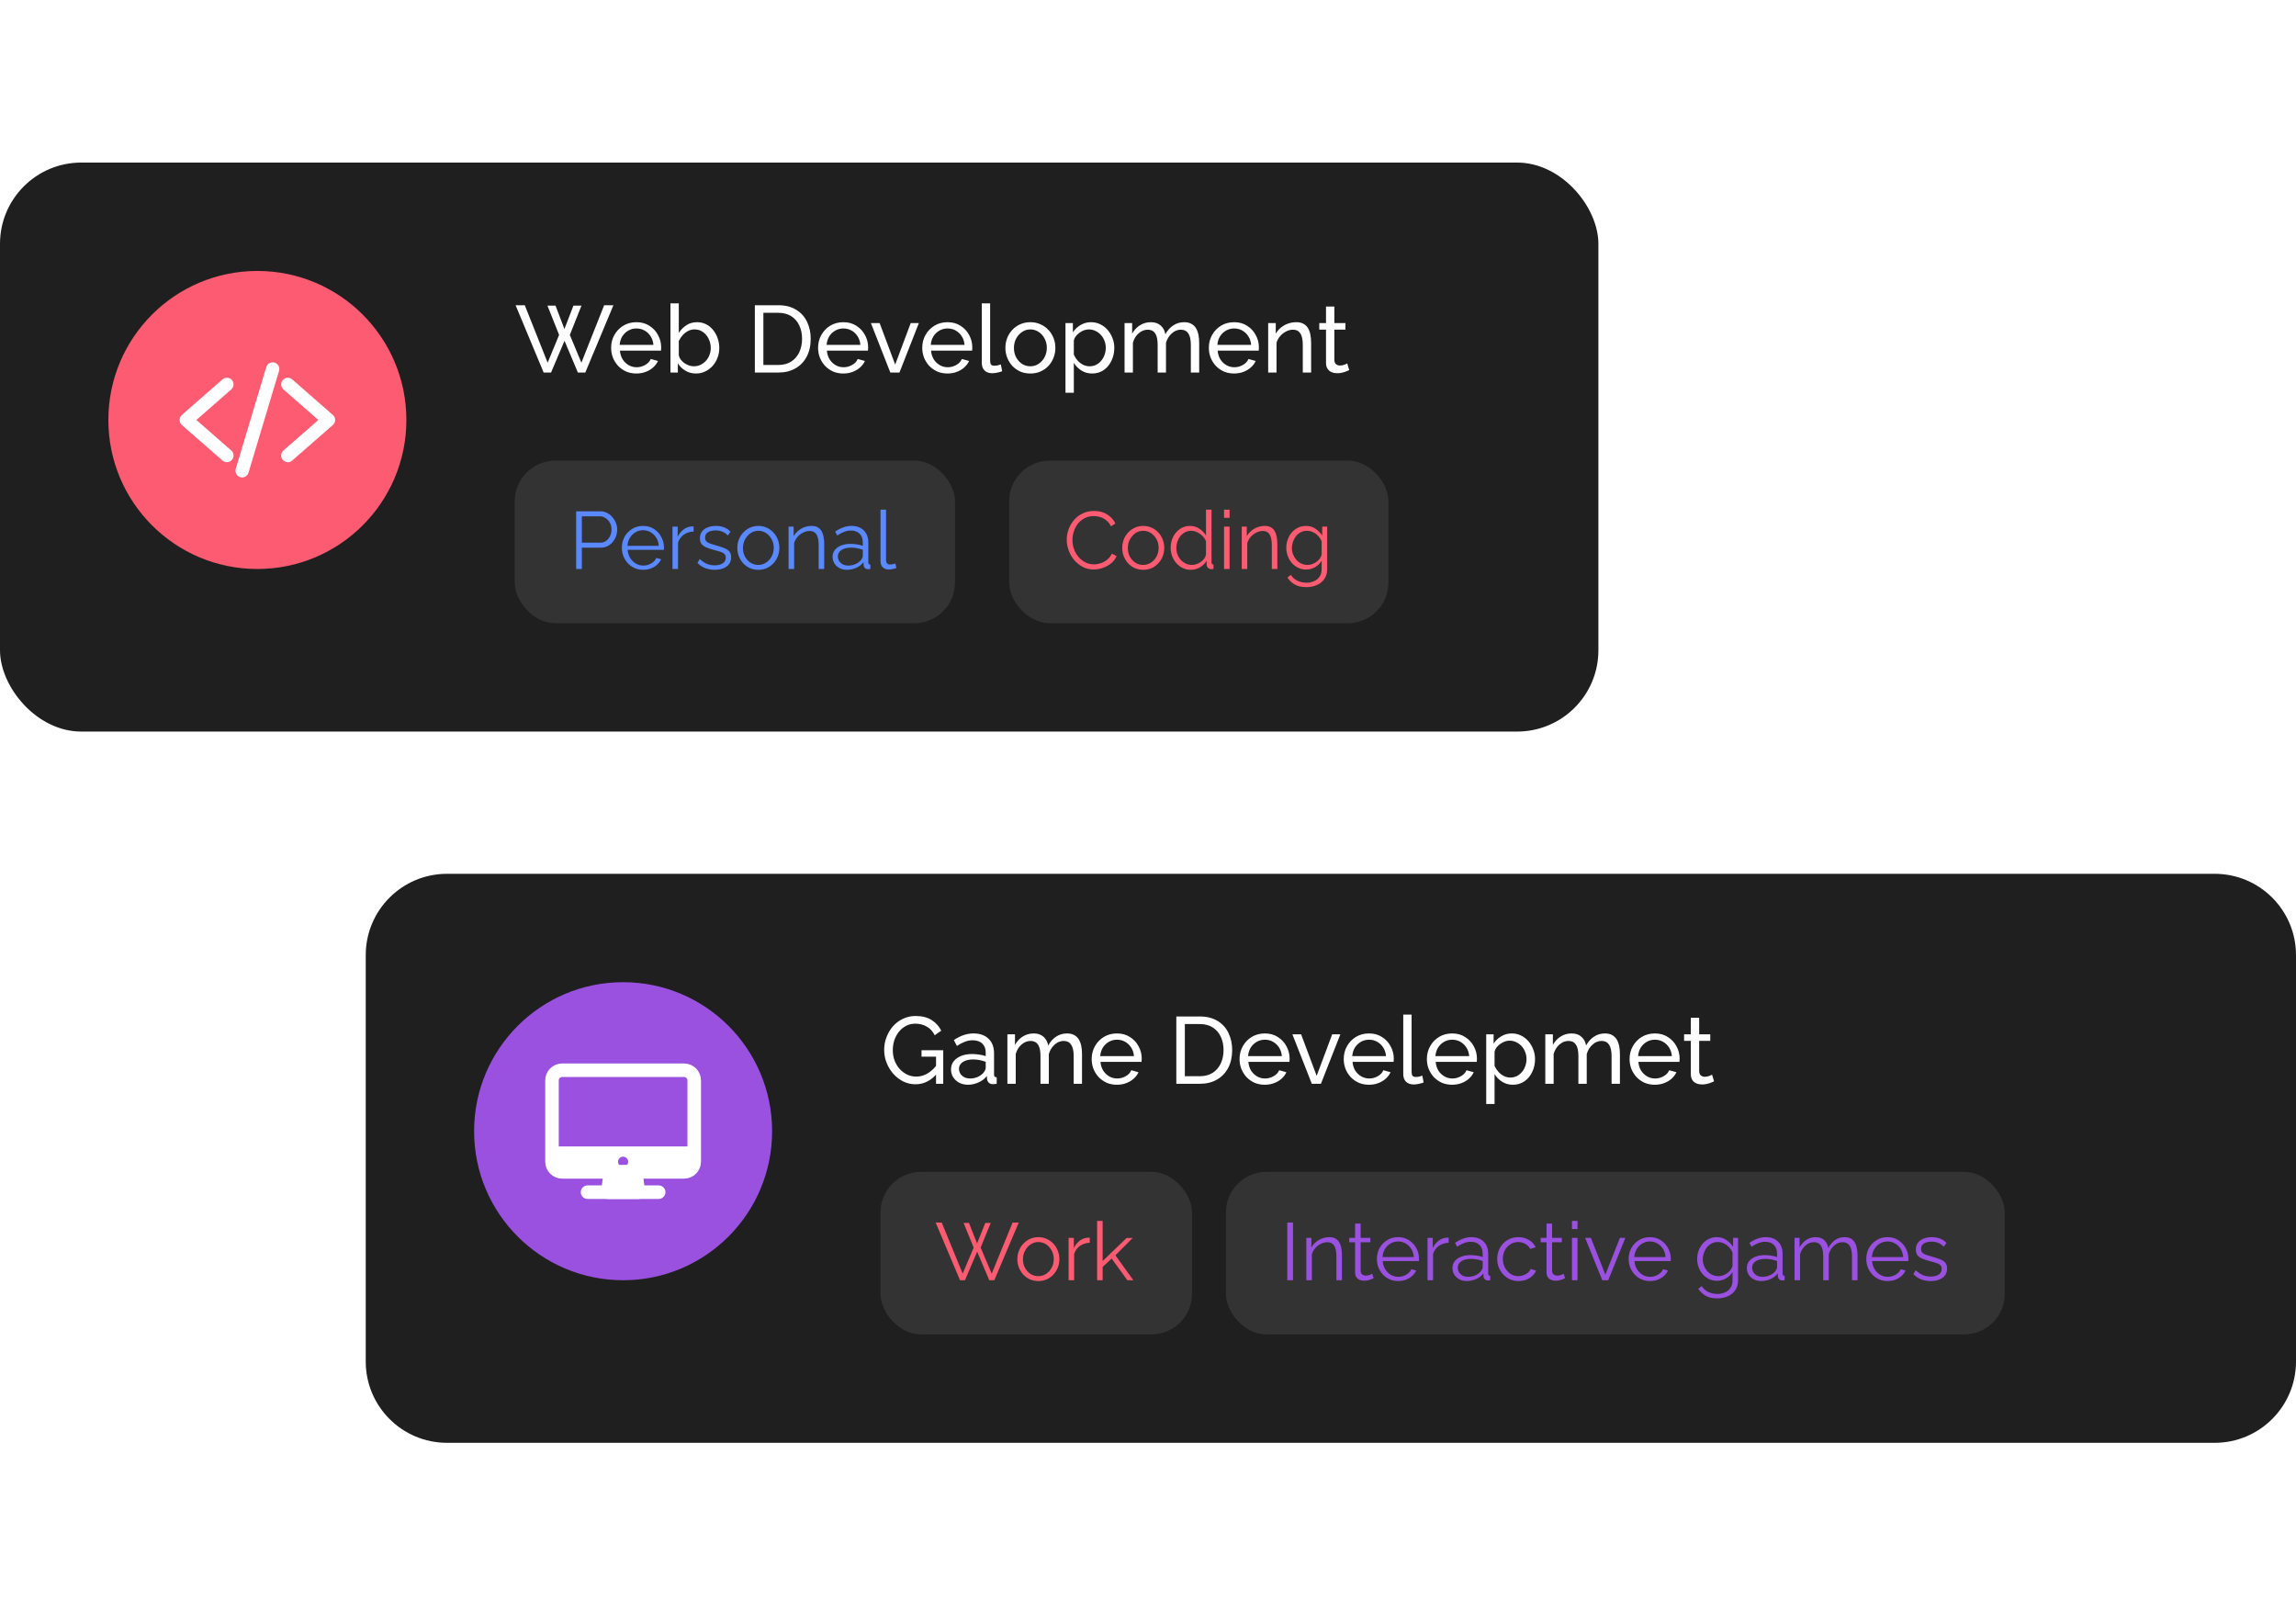 <svg width="339" height="238" viewBox="0 0 339 238" fill="none" xmlns="http://www.w3.org/2000/svg">
<g filter="url(#filter0_b_16_1152)">
<rect x="73" width="231" height="238" rx="22" fill="white" fill-opacity="0.15"/>
</g>
<path d="M54 141C54 134.373 59.373 129 66 129H327C333.627 129 339 134.373 339 141V201C339 207.627 333.627 213 327 213H66C59.373 213 54 207.627 54 201V141Z" fill="#1F1F1F"/>
<rect x="181" y="173" width="115" height="24" rx="6" fill="#333333"/>
<path d="M190.068 189V180.48H190.908V189H190.068ZM198.133 189H197.317V185.508C197.317 184.772 197.209 184.236 196.993 183.9C196.777 183.556 196.437 183.384 195.973 183.384C195.653 183.384 195.337 183.464 195.025 183.624C194.713 183.776 194.437 183.988 194.197 184.26C193.965 184.524 193.797 184.828 193.693 185.172V189H192.877V182.748H193.621V184.164C193.789 183.86 194.009 183.596 194.281 183.372C194.553 183.14 194.861 182.96 195.205 182.832C195.549 182.704 195.905 182.64 196.273 182.64C196.617 182.64 196.909 182.704 197.149 182.832C197.389 182.96 197.581 183.144 197.725 183.384C197.869 183.616 197.973 183.9 198.037 184.236C198.101 184.564 198.133 184.932 198.133 185.34V189ZM202.814 188.7C202.75 188.724 202.65 188.768 202.514 188.832C202.378 188.896 202.214 188.952 202.022 189C201.83 189.048 201.622 189.072 201.398 189.072C201.166 189.072 200.946 189.028 200.738 188.94C200.538 188.852 200.378 188.72 200.258 188.544C200.138 188.36 200.078 188.136 200.078 187.872V183.396H199.214V182.748H200.078V180.636H200.894V182.748H202.334V183.396H200.894V187.644C200.91 187.868 200.99 188.036 201.134 188.148C201.286 188.26 201.458 188.316 201.65 188.316C201.874 188.316 202.078 188.28 202.262 188.208C202.446 188.128 202.558 188.072 202.598 188.04L202.814 188.7ZM206.428 189.12C205.98 189.12 205.564 189.036 205.18 188.868C204.796 188.692 204.464 188.456 204.184 188.16C203.904 187.856 203.684 187.508 203.524 187.116C203.372 186.724 203.296 186.304 203.296 185.856C203.296 185.272 203.428 184.736 203.692 184.248C203.964 183.76 204.336 183.372 204.808 183.084C205.28 182.788 205.816 182.64 206.416 182.64C207.032 182.64 207.568 182.788 208.024 183.084C208.488 183.38 208.852 183.772 209.116 184.26C209.38 184.74 209.512 185.268 209.512 185.844C209.512 185.908 209.512 185.972 209.512 186.036C209.512 186.092 209.508 186.136 209.5 186.168H204.148C204.188 186.616 204.312 187.016 204.52 187.368C204.736 187.712 205.012 187.988 205.348 188.196C205.692 188.396 206.064 188.496 206.464 188.496C206.872 188.496 207.256 188.392 207.616 188.184C207.984 187.976 208.24 187.704 208.384 187.368L209.092 187.56C208.964 187.856 208.768 188.124 208.504 188.364C208.24 188.604 207.928 188.792 207.568 188.928C207.216 189.056 206.836 189.12 206.428 189.12ZM204.124 185.58H208.744C208.712 185.124 208.588 184.724 208.372 184.38C208.164 184.036 207.888 183.768 207.544 183.576C207.208 183.376 206.836 183.276 206.428 183.276C206.02 183.276 205.648 183.376 205.312 183.576C204.976 183.768 204.7 184.04 204.484 184.392C204.276 184.736 204.156 185.132 204.124 185.58ZM213.891 183.468C213.347 183.484 212.867 183.636 212.451 183.924C212.043 184.212 211.755 184.608 211.587 185.112V189H210.771V182.748H211.539V184.248C211.755 183.808 212.039 183.452 212.391 183.18C212.751 182.908 213.131 182.756 213.531 182.724C213.611 182.716 213.679 182.712 213.735 182.712C213.799 182.712 213.851 182.716 213.891 182.724V183.468ZM214.451 187.2C214.451 186.808 214.563 186.472 214.787 186.192C215.011 185.904 215.319 185.684 215.711 185.532C216.111 185.372 216.571 185.292 217.091 185.292C217.395 185.292 217.711 185.316 218.039 185.364C218.367 185.412 218.659 185.484 218.915 185.58V185.052C218.915 184.524 218.759 184.104 218.447 183.792C218.135 183.48 217.703 183.324 217.151 183.324C216.815 183.324 216.483 183.388 216.155 183.516C215.835 183.636 215.499 183.816 215.147 184.056L214.835 183.48C215.243 183.2 215.643 182.992 216.035 182.856C216.427 182.712 216.827 182.64 217.235 182.64C218.003 182.64 218.611 182.86 219.059 183.3C219.507 183.74 219.731 184.348 219.731 185.124V188.016C219.731 188.128 219.755 188.212 219.803 188.268C219.851 188.316 219.927 188.344 220.031 188.352V189C219.943 189.008 219.867 189.016 219.803 189.024C219.739 189.032 219.691 189.032 219.659 189.024C219.459 189.016 219.307 188.952 219.203 188.832C219.099 188.712 219.043 188.584 219.035 188.448L219.023 187.992C218.743 188.352 218.379 188.632 217.931 188.832C217.483 189.024 217.027 189.12 216.563 189.12C216.163 189.12 215.799 189.036 215.471 188.868C215.151 188.692 214.899 188.46 214.715 188.172C214.539 187.876 214.451 187.552 214.451 187.2ZM218.639 187.68C218.727 187.568 218.795 187.46 218.843 187.356C218.891 187.252 218.915 187.16 218.915 187.08V186.168C218.643 186.064 218.359 185.984 218.063 185.928C217.775 185.872 217.483 185.844 217.187 185.844C216.603 185.844 216.131 185.96 215.771 186.192C215.411 186.424 215.231 186.74 215.231 187.14C215.231 187.372 215.291 187.592 215.411 187.8C215.531 188 215.707 188.168 215.939 188.304C216.171 188.432 216.443 188.496 216.755 188.496C217.147 188.496 217.511 188.42 217.847 188.268C218.191 188.116 218.455 187.92 218.639 187.68ZM224.206 189.12C223.75 189.12 223.33 189.036 222.946 188.868C222.57 188.692 222.238 188.452 221.95 188.148C221.67 187.844 221.45 187.496 221.29 187.104C221.138 186.712 221.062 186.296 221.062 185.856C221.062 185.264 221.194 184.724 221.458 184.236C221.722 183.748 222.09 183.36 222.562 183.072C223.034 182.784 223.578 182.64 224.194 182.64C224.778 182.64 225.294 182.776 225.742 183.048C226.19 183.312 226.522 183.672 226.738 184.128L225.946 184.38C225.77 184.06 225.522 183.812 225.202 183.636C224.89 183.452 224.542 183.36 224.158 183.36C223.742 183.36 223.362 183.468 223.018 183.684C222.674 183.9 222.398 184.196 222.19 184.572C221.99 184.948 221.89 185.376 221.89 185.856C221.89 186.328 221.994 186.756 222.202 187.14C222.41 187.524 222.686 187.832 223.03 188.064C223.374 188.288 223.754 188.4 224.17 188.4C224.442 188.4 224.702 188.352 224.95 188.256C225.206 188.16 225.426 188.032 225.61 187.872C225.802 187.704 225.93 187.524 225.994 187.332L226.798 187.572C226.686 187.868 226.498 188.136 226.234 188.376C225.978 188.608 225.674 188.792 225.322 188.928C224.978 189.056 224.606 189.12 224.206 189.12ZM231.08 188.7C231.016 188.724 230.916 188.768 230.78 188.832C230.644 188.896 230.48 188.952 230.288 189C230.096 189.048 229.888 189.072 229.664 189.072C229.432 189.072 229.212 189.028 229.004 188.94C228.804 188.852 228.644 188.72 228.524 188.544C228.404 188.36 228.344 188.136 228.344 187.872V183.396H227.48V182.748H228.344V180.636H229.16V182.748H230.6V183.396H229.16V187.644C229.176 187.868 229.256 188.036 229.4 188.148C229.552 188.26 229.724 188.316 229.916 188.316C230.14 188.316 230.344 188.28 230.528 188.208C230.712 188.128 230.824 188.072 230.864 188.04L231.08 188.7ZM232.099 189V182.748H232.915V189H232.099ZM232.099 181.44V180.24H232.915V181.44H232.099ZM236.573 189L234.041 182.748H234.893L237.029 188.184L239.177 182.748H239.98L237.449 189H236.573ZM243.6 189.12C243.152 189.12 242.736 189.036 242.352 188.868C241.968 188.692 241.636 188.456 241.356 188.16C241.076 187.856 240.856 187.508 240.696 187.116C240.544 186.724 240.468 186.304 240.468 185.856C240.468 185.272 240.6 184.736 240.864 184.248C241.136 183.76 241.508 183.372 241.98 183.084C242.452 182.788 242.988 182.64 243.588 182.64C244.204 182.64 244.74 182.788 245.196 183.084C245.66 183.38 246.024 183.772 246.288 184.26C246.552 184.74 246.684 185.268 246.684 185.844C246.684 185.908 246.684 185.972 246.684 186.036C246.684 186.092 246.68 186.136 246.672 186.168H241.32C241.36 186.616 241.484 187.016 241.692 187.368C241.908 187.712 242.184 187.988 242.52 188.196C242.864 188.396 243.236 188.496 243.636 188.496C244.044 188.496 244.428 188.392 244.788 188.184C245.156 187.976 245.412 187.704 245.556 187.368L246.264 187.56C246.136 187.856 245.94 188.124 245.676 188.364C245.412 188.604 245.1 188.792 244.74 188.928C244.388 189.056 244.008 189.12 243.6 189.12ZM241.296 185.58H245.916C245.884 185.124 245.76 184.724 245.544 184.38C245.336 184.036 245.06 183.768 244.716 183.576C244.38 183.376 244.008 183.276 243.6 183.276C243.192 183.276 242.82 183.376 242.484 183.576C242.148 183.768 241.872 184.04 241.656 184.392C241.448 184.736 241.328 185.132 241.296 185.58ZM253.51 189.084C253.086 189.084 252.694 188.996 252.334 188.82C251.974 188.644 251.662 188.408 251.398 188.112C251.142 187.808 250.942 187.464 250.798 187.08C250.654 186.696 250.582 186.3 250.582 185.892C250.582 185.452 250.65 185.04 250.786 184.656C250.93 184.264 251.13 183.916 251.386 183.612C251.65 183.308 251.958 183.072 252.31 182.904C252.662 182.728 253.054 182.64 253.486 182.64C254.022 182.64 254.486 182.776 254.878 183.048C255.278 183.32 255.614 183.656 255.886 184.056V182.748H256.618V189.024C256.618 189.6 256.478 190.084 256.198 190.476C255.926 190.876 255.554 191.176 255.082 191.376C254.618 191.576 254.11 191.676 253.558 191.676C252.846 191.676 252.27 191.548 251.83 191.292C251.39 191.036 251.03 190.692 250.75 190.26L251.254 189.864C251.502 190.256 251.83 190.548 252.238 190.74C252.654 190.932 253.094 191.028 253.558 191.028C253.966 191.028 254.338 190.952 254.674 190.8C255.018 190.656 255.29 190.436 255.49 190.14C255.698 189.844 255.802 189.472 255.802 189.024V187.788C255.562 188.18 255.234 188.496 254.818 188.736C254.402 188.968 253.966 189.084 253.51 189.084ZM253.738 188.4C253.986 188.4 254.222 188.356 254.446 188.268C254.678 188.18 254.89 188.064 255.082 187.92C255.274 187.768 255.434 187.6 255.562 187.416C255.69 187.232 255.77 187.044 255.802 186.852V184.92C255.682 184.616 255.51 184.348 255.286 184.116C255.062 183.876 254.806 183.692 254.518 183.564C254.238 183.428 253.946 183.36 253.642 183.36C253.29 183.36 252.974 183.436 252.694 183.588C252.422 183.732 252.19 183.928 251.998 184.176C251.814 184.416 251.67 184.688 251.566 184.992C251.462 185.296 251.41 185.6 251.41 185.904C251.41 186.24 251.47 186.56 251.59 186.864C251.71 187.16 251.874 187.428 252.082 187.668C252.298 187.9 252.546 188.08 252.826 188.208C253.114 188.336 253.418 188.4 253.738 188.4ZM257.916 187.2C257.916 186.808 258.028 186.472 258.252 186.192C258.476 185.904 258.784 185.684 259.176 185.532C259.576 185.372 260.036 185.292 260.556 185.292C260.86 185.292 261.176 185.316 261.504 185.364C261.832 185.412 262.124 185.484 262.38 185.58V185.052C262.38 184.524 262.224 184.104 261.912 183.792C261.6 183.48 261.168 183.324 260.616 183.324C260.28 183.324 259.948 183.388 259.62 183.516C259.3 183.636 258.964 183.816 258.612 184.056L258.3 183.48C258.708 183.2 259.108 182.992 259.5 182.856C259.892 182.712 260.292 182.64 260.7 182.64C261.468 182.64 262.076 182.86 262.524 183.3C262.972 183.74 263.196 184.348 263.196 185.124V188.016C263.196 188.128 263.22 188.212 263.268 188.268C263.316 188.316 263.392 188.344 263.496 188.352V189C263.408 189.008 263.332 189.016 263.268 189.024C263.204 189.032 263.156 189.032 263.124 189.024C262.924 189.016 262.772 188.952 262.668 188.832C262.564 188.712 262.508 188.584 262.5 188.448L262.488 187.992C262.208 188.352 261.844 188.632 261.396 188.832C260.948 189.024 260.492 189.12 260.028 189.12C259.628 189.12 259.264 189.036 258.936 188.868C258.616 188.692 258.364 188.46 258.18 188.172C258.004 187.876 257.916 187.552 257.916 187.2ZM262.104 187.68C262.192 187.568 262.26 187.46 262.308 187.356C262.356 187.252 262.38 187.16 262.38 187.08V186.168C262.108 186.064 261.824 185.984 261.528 185.928C261.24 185.872 260.948 185.844 260.652 185.844C260.068 185.844 259.596 185.96 259.236 186.192C258.876 186.424 258.696 186.74 258.696 187.14C258.696 187.372 258.756 187.592 258.876 187.8C258.996 188 259.172 188.168 259.404 188.304C259.636 188.432 259.908 188.496 260.22 188.496C260.612 188.496 260.976 188.42 261.312 188.268C261.656 188.116 261.92 187.92 262.104 187.68ZM274.259 189H273.443V185.508C273.443 184.78 273.327 184.244 273.095 183.9C272.863 183.556 272.519 183.384 272.063 183.384C271.591 183.384 271.167 183.552 270.791 183.888C270.423 184.224 270.163 184.656 270.011 185.184V189H269.195V185.508C269.195 184.772 269.083 184.236 268.859 183.9C268.635 183.556 268.291 183.384 267.827 183.384C267.363 183.384 266.943 183.548 266.567 183.876C266.191 184.204 265.927 184.636 265.775 185.172V189H264.959V182.748H265.703V184.164C265.967 183.676 266.303 183.3 266.711 183.036C267.127 182.772 267.587 182.64 268.091 182.64C268.611 182.64 269.031 182.788 269.351 183.084C269.671 183.38 269.867 183.768 269.939 184.248C270.227 183.72 270.571 183.32 270.971 183.048C271.379 182.776 271.839 182.64 272.351 182.64C272.703 182.64 272.999 182.704 273.239 182.832C273.487 182.96 273.683 183.144 273.827 183.384C273.979 183.616 274.087 183.9 274.151 184.236C274.223 184.564 274.259 184.932 274.259 185.34V189ZM278.686 189.12C278.238 189.12 277.822 189.036 277.438 188.868C277.054 188.692 276.722 188.456 276.442 188.16C276.162 187.856 275.942 187.508 275.782 187.116C275.63 186.724 275.554 186.304 275.554 185.856C275.554 185.272 275.686 184.736 275.95 184.248C276.222 183.76 276.594 183.372 277.066 183.084C277.538 182.788 278.074 182.64 278.674 182.64C279.29 182.64 279.826 182.788 280.282 183.084C280.746 183.38 281.11 183.772 281.374 184.26C281.638 184.74 281.77 185.268 281.77 185.844C281.77 185.908 281.77 185.972 281.77 186.036C281.77 186.092 281.766 186.136 281.758 186.168H276.406C276.446 186.616 276.57 187.016 276.778 187.368C276.994 187.712 277.27 187.988 277.606 188.196C277.95 188.396 278.322 188.496 278.722 188.496C279.13 188.496 279.514 188.392 279.874 188.184C280.242 187.976 280.498 187.704 280.642 187.368L281.35 187.56C281.222 187.856 281.026 188.124 280.762 188.364C280.498 188.604 280.186 188.792 279.826 188.928C279.474 189.056 279.094 189.12 278.686 189.12ZM276.382 185.58H281.002C280.97 185.124 280.846 184.724 280.63 184.38C280.422 184.036 280.146 183.768 279.802 183.576C279.466 183.376 279.094 183.276 278.686 183.276C278.278 183.276 277.906 183.376 277.57 183.576C277.234 183.768 276.958 184.04 276.742 184.392C276.534 184.736 276.414 185.132 276.382 185.58ZM285.081 189.12C284.569 189.12 284.093 189.036 283.653 188.868C283.213 188.7 282.833 188.444 282.513 188.1L282.849 187.524C283.201 187.852 283.553 188.092 283.905 188.244C284.265 188.388 284.645 188.46 285.045 188.46C285.533 188.46 285.929 188.364 286.233 188.172C286.537 187.972 286.689 187.688 286.689 187.32C286.689 187.072 286.613 186.884 286.461 186.756C286.317 186.62 286.105 186.512 285.825 186.432C285.553 186.344 285.225 186.252 284.841 186.156C284.409 186.036 284.045 185.912 283.749 185.784C283.461 185.648 283.241 185.48 283.089 185.28C282.945 185.072 282.873 184.804 282.873 184.476C282.873 184.068 282.973 183.732 283.173 183.468C283.381 183.196 283.661 182.992 284.013 182.856C284.373 182.712 284.773 182.64 285.213 182.64C285.693 182.64 286.117 182.716 286.485 182.868C286.853 183.02 287.153 183.232 287.385 183.504L286.989 184.056C286.765 183.8 286.497 183.612 286.185 183.492C285.881 183.364 285.541 183.3 285.165 183.3C284.909 183.3 284.665 183.336 284.433 183.408C284.201 183.472 284.009 183.584 283.857 183.744C283.713 183.896 283.641 184.108 283.641 184.38C283.641 184.604 283.697 184.78 283.809 184.908C283.921 185.028 284.089 185.132 284.313 185.22C284.537 185.3 284.813 185.388 285.141 185.484C285.613 185.612 286.025 185.744 286.377 185.88C286.729 186.008 287.001 186.176 287.193 186.384C287.385 186.592 287.481 186.884 287.481 187.26C287.481 187.844 287.261 188.3 286.821 188.628C286.381 188.956 285.801 189.12 285.081 189.12Z" fill="#9B51E0"/>
<rect x="130" y="173" width="46" height="24" rx="6" fill="#333333"/>
<path d="M142.272 180.54H143.064L144.264 183.564L145.476 180.54H146.28L144.792 184.176L146.424 188.028L149.508 180.48H150.42L146.808 189H146.064L144.276 184.788L142.476 189H141.744L138.144 180.48H139.044L142.14 188.028L143.76 184.176L142.272 180.54ZM153.306 189.12C152.858 189.12 152.442 189.036 152.058 188.868C151.682 188.692 151.354 188.456 151.074 188.16C150.802 187.856 150.59 187.512 150.438 187.128C150.286 186.736 150.21 186.324 150.21 185.892C150.21 185.444 150.286 185.028 150.438 184.644C150.59 184.252 150.806 183.908 151.086 183.612C151.366 183.308 151.694 183.072 152.07 182.904C152.454 182.728 152.87 182.64 153.318 182.64C153.766 182.64 154.178 182.728 154.554 182.904C154.93 183.072 155.258 183.308 155.538 183.612C155.818 183.908 156.034 184.252 156.186 184.644C156.338 185.028 156.414 185.444 156.414 185.892C156.414 186.324 156.338 186.736 156.186 187.128C156.034 187.512 155.818 187.856 155.538 188.16C155.266 188.456 154.938 188.692 154.554 188.868C154.178 189.036 153.762 189.12 153.306 189.12ZM151.038 185.904C151.038 186.368 151.138 186.792 151.338 187.176C151.546 187.552 151.822 187.852 152.166 188.076C152.51 188.292 152.89 188.4 153.306 188.4C153.722 188.4 154.102 188.288 154.446 188.064C154.79 187.84 155.066 187.536 155.274 187.152C155.482 186.76 155.586 186.336 155.586 185.88C155.586 185.416 155.482 184.992 155.274 184.608C155.066 184.224 154.79 183.92 154.446 183.696C154.102 183.472 153.722 183.36 153.306 183.36C152.89 183.36 152.51 183.476 152.166 183.708C151.83 183.94 151.558 184.248 151.35 184.632C151.142 185.008 151.038 185.432 151.038 185.904ZM160.899 183.468C160.355 183.484 159.875 183.636 159.459 183.924C159.051 184.212 158.763 184.608 158.595 185.112V189H157.779V182.748H158.547V184.248C158.763 183.808 159.047 183.452 159.399 183.18C159.759 182.908 160.139 182.756 160.539 182.724C160.619 182.716 160.687 182.712 160.743 182.712C160.807 182.712 160.859 182.716 160.899 182.724V183.468ZM166.45 189L164.134 185.796L162.802 187.044V189H161.986V180.24H162.802V186.168L166.342 182.76H167.242L164.686 185.316L167.338 189H166.45Z" fill="#FD5B71"/>
<path d="M135.18 160.07C134.527 160.07 133.915 159.93 133.346 159.65C132.786 159.361 132.296 158.978 131.876 158.502C131.456 158.017 131.129 157.475 130.896 156.878C130.663 156.271 130.546 155.646 130.546 155.002C130.546 154.33 130.663 153.695 130.896 153.098C131.129 152.491 131.451 151.955 131.862 151.488C132.282 151.021 132.772 150.657 133.332 150.396C133.901 150.125 134.517 149.99 135.18 149.99C136.141 149.99 136.935 150.191 137.56 150.592C138.185 150.993 138.657 151.516 138.974 152.16L138.008 152.832C137.719 152.253 137.322 151.824 136.818 151.544C136.314 151.264 135.759 151.124 135.152 151.124C134.648 151.124 134.191 151.231 133.78 151.446C133.369 151.661 133.015 151.955 132.716 152.328C132.427 152.692 132.203 153.107 132.044 153.574C131.895 154.041 131.82 154.526 131.82 155.03C131.82 155.562 131.904 156.066 132.072 156.542C132.249 157.009 132.497 157.424 132.814 157.788C133.131 158.143 133.5 158.423 133.92 158.628C134.34 158.833 134.793 158.936 135.278 158.936C135.847 158.936 136.389 158.791 136.902 158.502C137.415 158.213 137.901 157.769 138.358 157.172V158.474C137.462 159.538 136.403 160.07 135.18 160.07ZM138.204 155.996H136.062V155.044H139.268V160H138.204V155.996ZM140.414 157.886C140.414 157.419 140.545 157.018 140.806 156.682C141.077 156.337 141.445 156.071 141.912 155.884C142.379 155.697 142.92 155.604 143.536 155.604C143.863 155.604 144.208 155.632 144.572 155.688C144.936 155.735 145.258 155.809 145.538 155.912V155.38C145.538 154.82 145.37 154.381 145.034 154.064C144.698 153.737 144.222 153.574 143.606 153.574C143.205 153.574 142.817 153.649 142.444 153.798C142.08 153.938 141.693 154.143 141.282 154.414L140.834 153.546C141.31 153.219 141.786 152.977 142.262 152.818C142.738 152.65 143.233 152.566 143.746 152.566C144.679 152.566 145.417 152.827 145.958 153.35C146.499 153.863 146.77 154.582 146.77 155.506V158.6C146.77 158.749 146.798 158.861 146.854 158.936C146.919 159.001 147.022 159.039 147.162 159.048V160C147.041 160.019 146.933 160.033 146.84 160.042C146.756 160.051 146.686 160.056 146.63 160.056C146.341 160.056 146.121 159.977 145.972 159.818C145.832 159.659 145.753 159.491 145.734 159.314L145.706 158.852C145.389 159.263 144.973 159.58 144.46 159.804C143.947 160.028 143.438 160.14 142.934 160.14C142.449 160.14 142.015 160.042 141.632 159.846C141.249 159.641 140.951 159.37 140.736 159.034C140.521 158.689 140.414 158.306 140.414 157.886ZM145.174 158.404C145.286 158.273 145.375 158.143 145.44 158.012C145.505 157.872 145.538 157.755 145.538 157.662V156.752C145.249 156.64 144.945 156.556 144.628 156.5C144.311 156.435 143.998 156.402 143.69 156.402C143.065 156.402 142.556 156.528 142.164 156.78C141.781 157.023 141.59 157.359 141.59 157.788C141.59 158.021 141.651 158.25 141.772 158.474C141.903 158.689 142.089 158.866 142.332 159.006C142.584 159.146 142.892 159.216 143.256 159.216C143.639 159.216 144.003 159.141 144.348 158.992C144.693 158.833 144.969 158.637 145.174 158.404ZM159.758 160H158.526V155.912C158.526 155.147 158.4 154.582 158.148 154.218C157.905 153.854 157.541 153.672 157.056 153.672C156.561 153.672 156.113 153.854 155.712 154.218C155.311 154.573 155.026 155.035 154.858 155.604V160H153.626V155.912C153.626 155.137 153.505 154.573 153.262 154.218C153.019 153.854 152.655 153.672 152.17 153.672C151.685 153.672 151.237 153.849 150.826 154.204C150.425 154.549 150.14 155.011 149.972 155.59V160H148.74V152.692H149.86V154.26C150.159 153.719 150.546 153.303 151.022 153.014C151.498 152.715 152.035 152.566 152.632 152.566C153.239 152.566 153.724 152.734 154.088 153.07C154.452 153.397 154.676 153.821 154.76 154.344C155.087 153.765 155.483 153.327 155.95 153.028C156.417 152.72 156.949 152.566 157.546 152.566C157.966 152.566 158.316 152.645 158.596 152.804C158.885 152.953 159.114 153.168 159.282 153.448C159.45 153.719 159.571 154.041 159.646 154.414C159.721 154.787 159.758 155.193 159.758 155.632V160ZM164.908 160.14C164.357 160.14 163.853 160.042 163.396 159.846C162.948 159.641 162.556 159.365 162.22 159.02C161.893 158.665 161.636 158.259 161.45 157.802C161.272 157.345 161.184 156.859 161.184 156.346C161.184 155.655 161.342 155.025 161.66 154.456C161.977 153.887 162.416 153.429 162.976 153.084C163.545 152.739 164.194 152.566 164.922 152.566C165.659 152.566 166.298 152.743 166.84 153.098C167.39 153.443 167.815 153.901 168.114 154.47C168.422 155.03 168.576 155.637 168.576 156.29C168.576 156.383 168.571 156.477 168.562 156.57C168.562 156.654 168.557 156.719 168.548 156.766H162.486C162.523 157.242 162.654 157.667 162.878 158.04C163.111 158.404 163.41 158.693 163.774 158.908C164.138 159.113 164.53 159.216 164.95 159.216C165.398 159.216 165.818 159.104 166.21 158.88C166.611 158.656 166.886 158.362 167.036 157.998L168.1 158.292C167.941 158.647 167.703 158.964 167.386 159.244C167.078 159.524 166.709 159.743 166.28 159.902C165.86 160.061 165.402 160.14 164.908 160.14ZM162.444 155.912H167.428C167.39 155.436 167.255 155.016 167.022 154.652C166.788 154.288 166.49 154.003 166.126 153.798C165.762 153.593 165.36 153.49 164.922 153.49C164.492 153.49 164.096 153.593 163.732 153.798C163.368 154.003 163.069 154.288 162.836 154.652C162.612 155.016 162.481 155.436 162.444 155.912ZM173.682 160V150.06H177.126C178.19 150.06 179.077 150.284 179.786 150.732C180.505 151.171 181.042 151.768 181.396 152.524C181.751 153.271 181.928 154.101 181.928 155.016C181.928 156.024 181.732 156.901 181.34 157.648C180.948 158.395 180.393 158.973 179.674 159.384C178.956 159.795 178.106 160 177.126 160H173.682ZM180.654 155.016C180.654 154.269 180.514 153.607 180.234 153.028C179.964 152.449 179.567 151.997 179.044 151.67C178.522 151.343 177.882 151.18 177.126 151.18H174.942V158.88H177.126C177.892 158.88 178.536 158.712 179.058 158.376C179.581 158.031 179.978 157.569 180.248 156.99C180.519 156.402 180.654 155.744 180.654 155.016ZM186.742 160.14C186.191 160.14 185.687 160.042 185.23 159.846C184.782 159.641 184.39 159.365 184.054 159.02C183.727 158.665 183.47 158.259 183.284 157.802C183.106 157.345 183.018 156.859 183.018 156.346C183.018 155.655 183.176 155.025 183.494 154.456C183.811 153.887 184.25 153.429 184.81 153.084C185.379 152.739 186.028 152.566 186.756 152.566C187.493 152.566 188.132 152.743 188.674 153.098C189.224 153.443 189.649 153.901 189.948 154.47C190.256 155.03 190.41 155.637 190.41 156.29C190.41 156.383 190.405 156.477 190.396 156.57C190.396 156.654 190.391 156.719 190.382 156.766H184.32C184.357 157.242 184.488 157.667 184.712 158.04C184.945 158.404 185.244 158.693 185.608 158.908C185.972 159.113 186.364 159.216 186.784 159.216C187.232 159.216 187.652 159.104 188.044 158.88C188.445 158.656 188.72 158.362 188.87 157.998L189.934 158.292C189.775 158.647 189.537 158.964 189.22 159.244C188.912 159.524 188.543 159.743 188.114 159.902C187.694 160.061 187.236 160.14 186.742 160.14ZM184.278 155.912H189.262C189.224 155.436 189.089 155.016 188.856 154.652C188.622 154.288 188.324 154.003 187.96 153.798C187.596 153.593 187.194 153.49 186.756 153.49C186.326 153.49 185.93 153.593 185.566 153.798C185.202 154.003 184.903 154.288 184.67 154.652C184.446 155.016 184.315 155.436 184.278 155.912ZM193.688 160L190.818 152.692H192.106L194.402 158.824L196.698 152.692H197.902L195.032 160H193.688ZM202.123 160.14C201.572 160.14 201.068 160.042 200.611 159.846C200.163 159.641 199.771 159.365 199.435 159.02C199.108 158.665 198.851 158.259 198.665 157.802C198.487 157.345 198.399 156.859 198.399 156.346C198.399 155.655 198.557 155.025 198.875 154.456C199.192 153.887 199.631 153.429 200.191 153.084C200.76 152.739 201.409 152.566 202.137 152.566C202.874 152.566 203.513 152.743 204.055 153.098C204.605 153.443 205.03 153.901 205.329 154.47C205.637 155.03 205.791 155.637 205.791 156.29C205.791 156.383 205.786 156.477 205.777 156.57C205.777 156.654 205.772 156.719 205.763 156.766H199.701C199.738 157.242 199.869 157.667 200.093 158.04C200.326 158.404 200.625 158.693 200.989 158.908C201.353 159.113 201.745 159.216 202.165 159.216C202.613 159.216 203.033 159.104 203.425 158.88C203.826 158.656 204.101 158.362 204.251 157.998L205.315 158.292C205.156 158.647 204.918 158.964 204.601 159.244C204.293 159.524 203.924 159.743 203.495 159.902C203.075 160.061 202.617 160.14 202.123 160.14ZM199.659 155.912H204.643C204.605 155.436 204.47 155.016 204.237 154.652C204.003 154.288 203.705 154.003 203.341 153.798C202.977 153.593 202.575 153.49 202.137 153.49C201.707 153.49 201.311 153.593 200.947 153.798C200.583 154.003 200.284 154.288 200.051 154.652C199.827 155.016 199.696 155.436 199.659 155.912ZM207.188 149.78H208.42V158.11C208.42 158.511 208.476 158.759 208.588 158.852C208.7 158.945 208.835 158.992 208.994 158.992C209.19 158.992 209.377 158.973 209.554 158.936C209.731 158.889 209.881 158.843 210.002 158.796L210.198 159.804C209.993 159.888 209.75 159.958 209.47 160.014C209.19 160.07 208.943 160.098 208.728 160.098C208.252 160.098 207.874 159.963 207.594 159.692C207.323 159.421 207.188 159.043 207.188 158.558V149.78ZM214.4 160.14C213.849 160.14 213.345 160.042 212.888 159.846C212.44 159.641 212.048 159.365 211.712 159.02C211.385 158.665 211.129 158.259 210.942 157.802C210.765 157.345 210.676 156.859 210.676 156.346C210.676 155.655 210.835 155.025 211.152 154.456C211.469 153.887 211.908 153.429 212.468 153.084C213.037 152.739 213.686 152.566 214.414 152.566C215.151 152.566 215.791 152.743 216.332 153.098C216.883 153.443 217.307 153.901 217.606 154.47C217.914 155.03 218.068 155.637 218.068 156.29C218.068 156.383 218.063 156.477 218.054 156.57C218.054 156.654 218.049 156.719 218.04 156.766H211.978C212.015 157.242 212.146 157.667 212.37 158.04C212.603 158.404 212.902 158.693 213.266 158.908C213.63 159.113 214.022 159.216 214.442 159.216C214.89 159.216 215.31 159.104 215.702 158.88C216.103 158.656 216.379 158.362 216.528 157.998L217.592 158.292C217.433 158.647 217.195 158.964 216.878 159.244C216.57 159.524 216.201 159.743 215.772 159.902C215.352 160.061 214.895 160.14 214.4 160.14ZM211.936 155.912H216.92C216.883 155.436 216.747 155.016 216.514 154.652C216.281 154.288 215.982 154.003 215.618 153.798C215.254 153.593 214.853 153.49 214.414 153.49C213.985 153.49 213.588 153.593 213.224 153.798C212.86 154.003 212.561 154.288 212.328 154.652C212.104 155.016 211.973 155.436 211.936 155.912ZM223.371 160.14C222.774 160.14 222.242 159.991 221.775 159.692C221.309 159.393 220.94 159.015 220.669 158.558V162.982H219.437V152.692H220.529V154.064C220.819 153.616 221.197 153.257 221.663 152.986C222.13 152.706 222.639 152.566 223.189 152.566C223.693 152.566 224.155 152.669 224.575 152.874C224.995 153.079 225.359 153.359 225.667 153.714C225.975 154.069 226.213 154.475 226.381 154.932C226.559 155.38 226.647 155.851 226.647 156.346C226.647 157.037 226.507 157.671 226.227 158.25C225.957 158.829 225.574 159.291 225.079 159.636C224.585 159.972 224.015 160.14 223.371 160.14ZM222.993 159.076C223.357 159.076 223.684 159.001 223.973 158.852C224.272 158.693 224.524 158.488 224.729 158.236C224.944 157.975 225.107 157.681 225.219 157.354C225.331 157.027 225.387 156.691 225.387 156.346C225.387 155.982 225.322 155.637 225.191 155.31C225.07 154.983 224.893 154.694 224.659 154.442C224.435 154.19 224.169 153.994 223.861 153.854C223.563 153.705 223.236 153.63 222.881 153.63C222.657 153.63 222.424 153.672 222.181 153.756C221.948 153.84 221.724 153.961 221.509 154.12C221.295 154.269 221.113 154.442 220.963 154.638C220.814 154.834 220.716 155.044 220.669 155.268V157.354C220.809 157.671 220.996 157.961 221.229 158.222C221.463 158.483 221.733 158.693 222.041 158.852C222.349 159.001 222.667 159.076 222.993 159.076ZM239.178 160H237.946V155.912C237.946 155.147 237.82 154.582 237.568 154.218C237.325 153.854 236.961 153.672 236.476 153.672C235.981 153.672 235.533 153.854 235.132 154.218C234.731 154.573 234.446 155.035 234.278 155.604V160H233.046V155.912C233.046 155.137 232.925 154.573 232.682 154.218C232.439 153.854 232.075 153.672 231.59 153.672C231.105 153.672 230.657 153.849 230.246 154.204C229.845 154.549 229.56 155.011 229.392 155.59V160H228.16V152.692H229.28V154.26C229.579 153.719 229.966 153.303 230.442 153.014C230.918 152.715 231.455 152.566 232.052 152.566C232.659 152.566 233.144 152.734 233.508 153.07C233.872 153.397 234.096 153.821 234.18 154.344C234.507 153.765 234.903 153.327 235.37 153.028C235.837 152.72 236.369 152.566 236.966 152.566C237.386 152.566 237.736 152.645 238.016 152.804C238.305 152.953 238.534 153.168 238.702 153.448C238.87 153.719 238.991 154.041 239.066 154.414C239.141 154.787 239.178 155.193 239.178 155.632V160ZM244.328 160.14C243.777 160.14 243.273 160.042 242.816 159.846C242.368 159.641 241.976 159.365 241.64 159.02C241.313 158.665 241.056 158.259 240.87 157.802C240.692 157.345 240.604 156.859 240.604 156.346C240.604 155.655 240.762 155.025 241.08 154.456C241.397 153.887 241.836 153.429 242.396 153.084C242.965 152.739 243.614 152.566 244.342 152.566C245.079 152.566 245.718 152.743 246.26 153.098C246.81 153.443 247.235 153.901 247.534 154.47C247.842 155.03 247.996 155.637 247.996 156.29C247.996 156.383 247.991 156.477 247.982 156.57C247.982 156.654 247.977 156.719 247.968 156.766H241.906C241.943 157.242 242.074 157.667 242.298 158.04C242.531 158.404 242.83 158.693 243.194 158.908C243.558 159.113 243.95 159.216 244.37 159.216C244.818 159.216 245.238 159.104 245.63 158.88C246.031 158.656 246.306 158.362 246.456 157.998L247.52 158.292C247.361 158.647 247.123 158.964 246.806 159.244C246.498 159.524 246.129 159.743 245.7 159.902C245.28 160.061 244.822 160.14 244.328 160.14ZM241.864 155.912H246.848C246.81 155.436 246.675 155.016 246.442 154.652C246.208 154.288 245.91 154.003 245.546 153.798C245.182 153.593 244.78 153.49 244.342 153.49C243.912 153.49 243.516 153.593 243.152 153.798C242.788 154.003 242.489 154.288 242.256 154.652C242.032 155.016 241.901 155.436 241.864 155.912ZM253.077 159.636C252.974 159.683 252.834 159.743 252.657 159.818C252.479 159.893 252.274 159.958 252.041 160.014C251.807 160.07 251.56 160.098 251.299 160.098C251 160.098 250.725 160.047 250.473 159.944C250.221 159.832 250.02 159.664 249.871 159.44C249.721 159.207 249.647 158.917 249.647 158.572V153.658H248.653V152.692H249.647V150.256H250.879V152.692H252.517V153.658H250.879V158.194C250.897 158.455 250.986 158.651 251.145 158.782C251.303 158.903 251.49 158.964 251.705 158.964C251.947 158.964 252.171 158.922 252.377 158.838C252.582 158.754 252.717 158.693 252.783 158.656L253.077 159.636Z" fill="white"/>
<circle cx="92" cy="167" r="22" fill="#9B51E0"/>
<path d="M101 158H83C82.172 158 81.5 158.672 81.5 159.5V171.5C81.5 172.328 82.172 173 83 173H101C101.828 173 102.5 172.328 102.5 171.5V159.5C102.5 158.672 101.828 158 101 158Z" stroke="white" stroke-width="2" stroke-linejoin="round"/>
<path d="M94.25 176L93.875 173H90.125L89.75 176H94.25Z" fill="white" stroke="white" stroke-width="2" stroke-linecap="round" stroke-linejoin="round"/>
<path d="M97.25 176H86.75" stroke="white" stroke-width="2" stroke-linecap="round" stroke-linejoin="round"/>
<path d="M81.5 169.25V171.5C81.501 171.897 81.659 172.278 81.941 172.559C82.222 172.84 82.603 172.999 83 173H101C101.397 172.999 101.778 172.84 102.059 172.559C102.34 172.278 102.499 171.897 102.5 171.5V169.25H81.5ZM92 172.25C91.852 172.25 91.707 172.206 91.583 172.124C91.46 172.041 91.364 171.924 91.307 171.787C91.25 171.65 91.236 171.499 91.264 171.354C91.293 171.208 91.365 171.075 91.47 170.97C91.575 170.865 91.708 170.793 91.854 170.764C91.999 170.735 92.15 170.75 92.287 170.807C92.424 170.864 92.541 170.96 92.624 171.083C92.706 171.207 92.75 171.352 92.75 171.5C92.75 171.699 92.671 171.89 92.53 172.03C92.39 172.171 92.199 172.25 92 172.25Z" fill="white"/>
<rect y="24" width="236" height="84" rx="12" fill="#1F1F1F"/>
<rect x="149" y="68" width="56" height="24" rx="6" fill="#333333"/>
<path d="M157.504 79.68C157.504 79.16 157.592 78.652 157.768 78.156C157.952 77.652 158.216 77.196 158.56 76.788C158.904 76.372 159.328 76.044 159.832 75.804C160.336 75.556 160.908 75.432 161.548 75.432C162.308 75.432 162.956 75.608 163.492 75.96C164.036 76.304 164.436 76.748 164.692 77.292L164.032 77.7C163.848 77.324 163.616 77.028 163.336 76.812C163.056 76.588 162.756 76.428 162.436 76.332C162.124 76.236 161.812 76.188 161.5 76.188C160.988 76.188 160.536 76.292 160.144 76.5C159.752 76.7 159.42 76.972 159.148 77.316C158.884 77.652 158.684 78.032 158.548 78.456C158.412 78.872 158.344 79.296 158.344 79.728C158.344 80.2 158.424 80.652 158.584 81.084C158.744 81.516 158.968 81.9 159.256 82.236C159.544 82.564 159.88 82.828 160.264 83.028C160.656 83.22 161.08 83.316 161.536 83.316C161.856 83.316 162.184 83.26 162.52 83.148C162.856 83.036 163.168 82.864 163.456 82.632C163.752 82.4 163.988 82.1 164.164 81.732L164.86 82.092C164.684 82.516 164.412 82.876 164.044 83.172C163.676 83.468 163.264 83.692 162.808 83.844C162.36 83.996 161.92 84.072 161.488 84.072C160.904 84.072 160.368 83.948 159.88 83.7C159.392 83.444 158.968 83.108 158.608 82.692C158.256 82.268 157.984 81.796 157.792 81.276C157.6 80.748 157.504 80.216 157.504 79.68ZM168.791 84.12C168.343 84.12 167.927 84.036 167.543 83.868C167.167 83.692 166.839 83.456 166.559 83.16C166.287 82.856 166.075 82.512 165.923 82.128C165.771 81.736 165.695 81.324 165.695 80.892C165.695 80.444 165.771 80.028 165.923 79.644C166.075 79.252 166.291 78.908 166.571 78.612C166.851 78.308 167.179 78.072 167.555 77.904C167.939 77.728 168.355 77.64 168.803 77.64C169.251 77.64 169.663 77.728 170.039 77.904C170.415 78.072 170.743 78.308 171.023 78.612C171.303 78.908 171.519 79.252 171.671 79.644C171.823 80.028 171.899 80.444 171.899 80.892C171.899 81.324 171.823 81.736 171.671 82.128C171.519 82.512 171.303 82.856 171.023 83.16C170.751 83.456 170.423 83.692 170.039 83.868C169.663 84.036 169.247 84.12 168.791 84.12ZM166.523 80.904C166.523 81.368 166.623 81.792 166.823 82.176C167.031 82.552 167.307 82.852 167.651 83.076C167.995 83.292 168.375 83.4 168.791 83.4C169.207 83.4 169.587 83.288 169.931 83.064C170.275 82.84 170.551 82.536 170.759 82.152C170.967 81.76 171.071 81.336 171.071 80.88C171.071 80.416 170.967 79.992 170.759 79.608C170.551 79.224 170.275 78.92 169.931 78.696C169.587 78.472 169.207 78.36 168.791 78.36C168.375 78.36 167.995 78.476 167.651 78.708C167.315 78.94 167.043 79.248 166.835 79.632C166.627 80.008 166.523 80.432 166.523 80.904ZM172.843 80.892C172.843 80.3 172.963 79.76 173.203 79.272C173.451 78.776 173.791 78.38 174.223 78.084C174.655 77.788 175.147 77.64 175.699 77.64C176.219 77.64 176.683 77.78 177.091 78.06C177.507 78.332 177.831 78.664 178.063 79.056V75.24H178.879V83.016C178.879 83.128 178.903 83.212 178.951 83.268C178.999 83.316 179.071 83.344 179.167 83.352V84C179.007 84.024 178.883 84.032 178.795 84.024C178.627 84.016 178.479 83.948 178.351 83.82C178.223 83.692 178.159 83.552 178.159 83.4V82.788C177.911 83.196 177.575 83.52 177.151 83.76C176.727 84 176.287 84.12 175.831 84.12C175.399 84.12 174.999 84.032 174.631 83.856C174.271 83.68 173.955 83.44 173.683 83.136C173.419 82.832 173.211 82.488 173.059 82.104C172.915 81.712 172.843 81.308 172.843 80.892ZM178.063 81.852V79.92C177.959 79.632 177.791 79.372 177.559 79.14C177.327 78.9 177.063 78.712 176.767 78.576C176.479 78.432 176.191 78.36 175.903 78.36C175.567 78.36 175.263 78.432 174.991 78.576C174.719 78.712 174.483 78.9 174.283 79.14C174.091 79.38 173.943 79.652 173.839 79.956C173.735 80.26 173.683 80.572 173.683 80.892C173.683 81.228 173.739 81.548 173.851 81.852C173.971 82.156 174.139 82.428 174.355 82.668C174.571 82.9 174.819 83.08 175.099 83.208C175.379 83.336 175.683 83.4 176.011 83.4C176.219 83.4 176.435 83.36 176.659 83.28C176.883 83.2 177.095 83.092 177.295 82.956C177.503 82.812 177.675 82.644 177.811 82.452C177.947 82.26 178.031 82.06 178.063 81.852ZM180.728 84V77.748H181.544V84H180.728ZM180.728 76.44V75.24H181.544V76.44H180.728ZM188.597 84H187.781V80.508C187.781 79.772 187.673 79.236 187.457 78.9C187.241 78.556 186.901 78.384 186.437 78.384C186.117 78.384 185.801 78.464 185.489 78.624C185.177 78.776 184.901 78.988 184.661 79.26C184.429 79.524 184.261 79.828 184.157 80.172V84H183.341V77.748H184.085V79.164C184.253 78.86 184.473 78.596 184.745 78.372C185.017 78.14 185.325 77.96 185.669 77.832C186.013 77.704 186.369 77.64 186.737 77.64C187.081 77.64 187.373 77.704 187.613 77.832C187.853 77.96 188.045 78.144 188.189 78.384C188.333 78.616 188.437 78.9 188.501 79.236C188.565 79.564 188.597 79.932 188.597 80.34V84ZM192.846 84.084C192.422 84.084 192.03 83.996 191.67 83.82C191.31 83.644 190.998 83.408 190.734 83.112C190.478 82.808 190.278 82.464 190.134 82.08C189.99 81.696 189.918 81.3 189.918 80.892C189.918 80.452 189.986 80.04 190.122 79.656C190.266 79.264 190.466 78.916 190.722 78.612C190.986 78.308 191.294 78.072 191.646 77.904C191.998 77.728 192.39 77.64 192.822 77.64C193.358 77.64 193.822 77.776 194.214 78.048C194.614 78.32 194.95 78.656 195.222 79.056V77.748H195.954V84.024C195.954 84.6 195.814 85.084 195.534 85.476C195.262 85.876 194.89 86.176 194.418 86.376C193.954 86.576 193.446 86.676 192.894 86.676C192.182 86.676 191.606 86.548 191.166 86.292C190.726 86.036 190.366 85.692 190.086 85.26L190.59 84.864C190.838 85.256 191.166 85.548 191.574 85.74C191.99 85.932 192.43 86.028 192.894 86.028C193.302 86.028 193.674 85.952 194.01 85.8C194.354 85.656 194.626 85.436 194.826 85.14C195.034 84.844 195.138 84.472 195.138 84.024V82.788C194.898 83.18 194.57 83.496 194.154 83.736C193.738 83.968 193.302 84.084 192.846 84.084ZM193.074 83.4C193.322 83.4 193.558 83.356 193.782 83.268C194.014 83.18 194.226 83.064 194.418 82.92C194.61 82.768 194.77 82.6 194.898 82.416C195.026 82.232 195.106 82.044 195.138 81.852V79.92C195.018 79.616 194.846 79.348 194.622 79.116C194.398 78.876 194.142 78.692 193.854 78.564C193.574 78.428 193.282 78.36 192.978 78.36C192.626 78.36 192.31 78.436 192.03 78.588C191.758 78.732 191.526 78.928 191.334 79.176C191.15 79.416 191.006 79.688 190.902 79.992C190.798 80.296 190.746 80.6 190.746 80.904C190.746 81.24 190.806 81.56 190.926 81.864C191.046 82.16 191.21 82.428 191.418 82.668C191.634 82.9 191.882 83.08 192.162 83.208C192.45 83.336 192.754 83.4 193.074 83.4Z" fill="#FD5B71"/>
<rect x="76" y="68" width="65" height="24" rx="6" fill="#333333"/>
<path d="M85.068 84V75.48H88.596C88.964 75.48 89.3 75.556 89.604 75.708C89.916 75.86 90.184 76.068 90.408 76.332C90.632 76.588 90.808 76.876 90.936 77.196C91.064 77.508 91.128 77.828 91.128 78.156C91.128 78.62 91.024 79.06 90.816 79.476C90.616 79.884 90.332 80.216 89.964 80.472C89.596 80.728 89.164 80.856 88.668 80.856H85.908V84H85.068ZM85.908 80.112H88.632C88.968 80.112 89.26 80.02 89.508 79.836C89.756 79.652 89.948 79.412 90.084 79.116C90.22 78.82 90.288 78.5 90.288 78.156C90.288 77.804 90.208 77.48 90.048 77.184C89.888 76.888 89.676 76.656 89.412 76.488C89.156 76.312 88.872 76.224 88.56 76.224H85.908V80.112ZM94.948 84.12C94.5 84.12 94.084 84.036 93.7 83.868C93.316 83.692 92.984 83.456 92.704 83.16C92.424 82.856 92.204 82.508 92.044 82.116C91.892 81.724 91.816 81.304 91.816 80.856C91.816 80.272 91.948 79.736 92.212 79.248C92.484 78.76 92.856 78.372 93.328 78.084C93.8 77.788 94.336 77.64 94.936 77.64C95.552 77.64 96.088 77.788 96.544 78.084C97.008 78.38 97.372 78.772 97.636 79.26C97.9 79.74 98.032 80.268 98.032 80.844C98.032 80.908 98.032 80.972 98.032 81.036C98.032 81.092 98.028 81.136 98.02 81.168H92.668C92.708 81.616 92.832 82.016 93.04 82.368C93.256 82.712 93.532 82.988 93.868 83.196C94.212 83.396 94.584 83.496 94.984 83.496C95.392 83.496 95.776 83.392 96.136 83.184C96.504 82.976 96.76 82.704 96.904 82.368L97.612 82.56C97.484 82.856 97.288 83.124 97.024 83.364C96.76 83.604 96.448 83.792 96.088 83.928C95.736 84.056 95.356 84.12 94.948 84.12ZM92.644 80.58H97.264C97.232 80.124 97.108 79.724 96.892 79.38C96.684 79.036 96.408 78.768 96.064 78.576C95.728 78.376 95.356 78.276 94.948 78.276C94.54 78.276 94.168 78.376 93.832 78.576C93.496 78.768 93.22 79.04 93.004 79.392C92.796 79.736 92.676 80.132 92.644 80.58ZM102.411 78.468C101.867 78.484 101.387 78.636 100.971 78.924C100.563 79.212 100.275 79.608 100.107 80.112V84H99.291V77.748H100.059V79.248C100.275 78.808 100.559 78.452 100.911 78.18C101.271 77.908 101.651 77.756 102.051 77.724C102.131 77.716 102.199 77.712 102.255 77.712C102.319 77.712 102.371 77.716 102.411 77.724V78.468ZM105.55 84.12C105.038 84.12 104.562 84.036 104.122 83.868C103.682 83.7 103.302 83.444 102.982 83.1L103.318 82.524C103.67 82.852 104.022 83.092 104.374 83.244C104.734 83.388 105.114 83.46 105.514 83.46C106.002 83.46 106.398 83.364 106.702 83.172C107.006 82.972 107.158 82.688 107.158 82.32C107.158 82.072 107.082 81.884 106.93 81.756C106.786 81.62 106.574 81.512 106.294 81.432C106.022 81.344 105.694 81.252 105.31 81.156C104.878 81.036 104.514 80.912 104.218 80.784C103.93 80.648 103.71 80.48 103.558 80.28C103.414 80.072 103.342 79.804 103.342 79.476C103.342 79.068 103.442 78.732 103.642 78.468C103.85 78.196 104.13 77.992 104.482 77.856C104.842 77.712 105.242 77.64 105.682 77.64C106.162 77.64 106.586 77.716 106.954 77.868C107.322 78.02 107.622 78.232 107.854 78.504L107.458 79.056C107.234 78.8 106.966 78.612 106.654 78.492C106.35 78.364 106.01 78.3 105.634 78.3C105.378 78.3 105.134 78.336 104.902 78.408C104.67 78.472 104.478 78.584 104.326 78.744C104.182 78.896 104.11 79.108 104.11 79.38C104.11 79.604 104.166 79.78 104.278 79.908C104.39 80.028 104.558 80.132 104.782 80.22C105.006 80.3 105.282 80.388 105.61 80.484C106.082 80.612 106.494 80.744 106.846 80.88C107.198 81.008 107.47 81.176 107.662 81.384C107.854 81.592 107.95 81.884 107.95 82.26C107.95 82.844 107.73 83.3 107.29 83.628C106.85 83.956 106.27 84.12 105.55 84.12ZM111.962 84.12C111.514 84.12 111.098 84.036 110.714 83.868C110.338 83.692 110.01 83.456 109.73 83.16C109.458 82.856 109.246 82.512 109.094 82.128C108.942 81.736 108.866 81.324 108.866 80.892C108.866 80.444 108.942 80.028 109.094 79.644C109.246 79.252 109.462 78.908 109.742 78.612C110.022 78.308 110.35 78.072 110.726 77.904C111.11 77.728 111.526 77.64 111.974 77.64C112.422 77.64 112.834 77.728 113.21 77.904C113.586 78.072 113.914 78.308 114.194 78.612C114.474 78.908 114.69 79.252 114.842 79.644C114.994 80.028 115.07 80.444 115.07 80.892C115.07 81.324 114.994 81.736 114.842 82.128C114.69 82.512 114.474 82.856 114.194 83.16C113.922 83.456 113.594 83.692 113.21 83.868C112.834 84.036 112.418 84.12 111.962 84.12ZM109.694 80.904C109.694 81.368 109.794 81.792 109.994 82.176C110.202 82.552 110.478 82.852 110.822 83.076C111.166 83.292 111.546 83.4 111.962 83.4C112.378 83.4 112.758 83.288 113.102 83.064C113.446 82.84 113.722 82.536 113.93 82.152C114.138 81.76 114.242 81.336 114.242 80.88C114.242 80.416 114.138 79.992 113.93 79.608C113.722 79.224 113.446 78.92 113.102 78.696C112.758 78.472 112.378 78.36 111.962 78.36C111.546 78.36 111.166 78.476 110.822 78.708C110.486 78.94 110.214 79.248 110.006 79.632C109.798 80.008 109.694 80.432 109.694 80.904ZM121.691 84H120.875V80.508C120.875 79.772 120.767 79.236 120.551 78.9C120.335 78.556 119.995 78.384 119.531 78.384C119.211 78.384 118.895 78.464 118.583 78.624C118.271 78.776 117.995 78.988 117.755 79.26C117.523 79.524 117.355 79.828 117.251 80.172V84H116.435V77.748H117.179V79.164C117.347 78.86 117.567 78.596 117.839 78.372C118.111 78.14 118.419 77.96 118.763 77.832C119.107 77.704 119.463 77.64 119.831 77.64C120.175 77.64 120.467 77.704 120.707 77.832C120.947 77.96 121.139 78.144 121.283 78.384C121.427 78.616 121.531 78.9 121.595 79.236C121.659 79.564 121.691 79.932 121.691 80.34V84ZM122.927 82.2C122.927 81.808 123.039 81.472 123.263 81.192C123.487 80.904 123.795 80.684 124.187 80.532C124.587 80.372 125.047 80.292 125.567 80.292C125.871 80.292 126.187 80.316 126.515 80.364C126.843 80.412 127.135 80.484 127.391 80.58V80.052C127.391 79.524 127.235 79.104 126.923 78.792C126.611 78.48 126.179 78.324 125.627 78.324C125.291 78.324 124.959 78.388 124.631 78.516C124.311 78.636 123.975 78.816 123.623 79.056L123.311 78.48C123.719 78.2 124.119 77.992 124.511 77.856C124.903 77.712 125.303 77.64 125.711 77.64C126.479 77.64 127.087 77.86 127.535 78.3C127.983 78.74 128.207 79.348 128.207 80.124V83.016C128.207 83.128 128.231 83.212 128.279 83.268C128.327 83.316 128.403 83.344 128.507 83.352V84C128.419 84.008 128.343 84.016 128.279 84.024C128.215 84.032 128.167 84.032 128.135 84.024C127.935 84.016 127.783 83.952 127.679 83.832C127.575 83.712 127.519 83.584 127.511 83.448L127.499 82.992C127.219 83.352 126.855 83.632 126.407 83.832C125.959 84.024 125.503 84.12 125.039 84.12C124.639 84.12 124.275 84.036 123.947 83.868C123.627 83.692 123.375 83.46 123.191 83.172C123.015 82.876 122.927 82.552 122.927 82.2ZM127.115 82.68C127.203 82.568 127.271 82.46 127.319 82.356C127.367 82.252 127.391 82.16 127.391 82.08V81.168C127.119 81.064 126.835 80.984 126.539 80.928C126.251 80.872 125.959 80.844 125.663 80.844C125.079 80.844 124.607 80.96 124.247 81.192C123.887 81.424 123.707 81.74 123.707 82.14C123.707 82.372 123.767 82.592 123.887 82.8C124.007 83 124.183 83.168 124.415 83.304C124.647 83.432 124.919 83.496 125.231 83.496C125.623 83.496 125.987 83.42 126.323 83.268C126.667 83.116 126.931 82.92 127.115 82.68ZM130.006 75.24H130.822V82.584C130.822 82.896 130.878 83.1 130.99 83.196C131.102 83.292 131.238 83.34 131.398 83.34C131.542 83.34 131.686 83.324 131.83 83.292C131.974 83.26 132.098 83.228 132.202 83.196L132.346 83.856C132.194 83.92 132.006 83.972 131.782 84.012C131.566 84.052 131.378 84.072 131.218 84.072C130.85 84.072 130.554 83.964 130.33 83.748C130.114 83.532 130.006 83.236 130.006 82.86V75.24Z" fill="#5988FF"/>
<path d="M80.83 45.116H82.02L83.336 48.574L84.666 45.116H85.856L84.134 49.442L85.842 53.544L89.202 45.06H90.574L86.416 55H85.324L83.35 50.31L81.362 55H80.27L76.126 45.06H77.484L80.858 53.544L82.552 49.442L80.83 45.116ZM93.955 55.14C93.404 55.14 92.9 55.042 92.443 54.846C91.995 54.641 91.603 54.365 91.267 54.02C90.94 53.665 90.683 53.259 90.497 52.802C90.319 52.345 90.231 51.859 90.231 51.346C90.231 50.655 90.389 50.025 90.707 49.456C91.024 48.887 91.463 48.429 92.023 48.084C92.592 47.739 93.241 47.566 93.969 47.566C94.706 47.566 95.345 47.743 95.887 48.098C96.437 48.443 96.862 48.901 97.161 49.47C97.469 50.03 97.623 50.637 97.623 51.29C97.623 51.383 97.618 51.477 97.609 51.57C97.609 51.654 97.604 51.719 97.595 51.766H91.533C91.57 52.242 91.701 52.667 91.925 53.04C92.158 53.404 92.457 53.693 92.821 53.908C93.185 54.113 93.577 54.216 93.997 54.216C94.445 54.216 94.865 54.104 95.257 53.88C95.658 53.656 95.933 53.362 96.083 52.998L97.147 53.292C96.988 53.647 96.75 53.964 96.433 54.244C96.125 54.524 95.756 54.743 95.327 54.902C94.907 55.061 94.449 55.14 93.955 55.14ZM91.491 50.912H96.475C96.437 50.436 96.302 50.016 96.069 49.652C95.835 49.288 95.537 49.003 95.173 48.798C94.809 48.593 94.407 48.49 93.969 48.49C93.539 48.49 93.143 48.593 92.779 48.798C92.415 49.003 92.116 49.288 91.883 49.652C91.659 50.016 91.528 50.436 91.491 50.912ZM102.744 55.14C102.175 55.14 101.657 55 101.19 54.72C100.723 54.44 100.355 54.076 100.084 53.628V55H98.992V44.78H100.224V49.148C100.532 48.672 100.91 48.289 101.358 48C101.806 47.711 102.329 47.566 102.926 47.566C103.43 47.566 103.883 47.673 104.284 47.888C104.685 48.093 105.026 48.378 105.306 48.742C105.595 49.097 105.815 49.503 105.964 49.96C106.123 50.408 106.202 50.879 106.202 51.374C106.202 51.887 106.113 52.373 105.936 52.83C105.768 53.278 105.525 53.679 105.208 54.034C104.891 54.379 104.522 54.65 104.102 54.846C103.691 55.042 103.239 55.14 102.744 55.14ZM102.436 54.076C102.8 54.076 103.136 54.001 103.444 53.852C103.752 53.703 104.018 53.502 104.242 53.25C104.466 52.998 104.639 52.709 104.76 52.382C104.881 52.055 104.942 51.719 104.942 51.374C104.942 50.898 104.839 50.45 104.634 50.03C104.438 49.61 104.158 49.274 103.794 49.022C103.439 48.761 103.024 48.63 102.548 48.63C102.203 48.63 101.881 48.709 101.582 48.868C101.283 49.027 101.017 49.237 100.784 49.498C100.56 49.75 100.373 50.03 100.224 50.338V52.452C100.271 52.685 100.369 52.9 100.518 53.096C100.667 53.292 100.849 53.465 101.064 53.614C101.279 53.754 101.503 53.866 101.736 53.95C101.979 54.034 102.212 54.076 102.436 54.076ZM111.452 55V45.06H114.896C115.96 45.06 116.846 45.284 117.556 45.732C118.274 46.171 118.811 46.768 119.166 47.524C119.52 48.271 119.698 49.101 119.698 50.016C119.698 51.024 119.502 51.901 119.11 52.648C118.718 53.395 118.162 53.973 117.444 54.384C116.725 54.795 115.876 55 114.896 55H111.452ZM118.424 50.016C118.424 49.269 118.284 48.607 118.004 48.028C117.733 47.449 117.336 46.997 116.814 46.67C116.291 46.343 115.652 46.18 114.896 46.18H112.712V53.88H114.896C115.661 53.88 116.305 53.712 116.828 53.376C117.35 53.031 117.747 52.569 118.018 51.99C118.288 51.402 118.424 50.744 118.424 50.016ZM124.511 55.14C123.961 55.14 123.457 55.042 122.999 54.846C122.551 54.641 122.159 54.365 121.823 54.02C121.497 53.665 121.24 53.259 121.053 52.802C120.876 52.345 120.787 51.859 120.787 51.346C120.787 50.655 120.946 50.025 121.263 49.456C121.581 48.887 122.019 48.429 122.579 48.084C123.149 47.739 123.797 47.566 124.525 47.566C125.263 47.566 125.902 47.743 126.443 48.098C126.994 48.443 127.419 48.901 127.717 49.47C128.025 50.03 128.179 50.637 128.179 51.29C128.179 51.383 128.175 51.477 128.165 51.57C128.165 51.654 128.161 51.719 128.151 51.766H122.089C122.127 52.242 122.257 52.667 122.481 53.04C122.715 53.404 123.013 53.693 123.377 53.908C123.741 54.113 124.133 54.216 124.553 54.216C125.001 54.216 125.421 54.104 125.813 53.88C126.215 53.656 126.49 53.362 126.639 52.998L127.703 53.292C127.545 53.647 127.307 53.964 126.989 54.244C126.681 54.524 126.313 54.743 125.883 54.902C125.463 55.061 125.006 55.14 124.511 55.14ZM122.047 50.912H127.031C126.994 50.436 126.859 50.016 126.625 49.652C126.392 49.288 126.093 49.003 125.729 48.798C125.365 48.593 124.964 48.49 124.525 48.49C124.096 48.49 123.699 48.593 123.335 48.798C122.971 49.003 122.673 49.288 122.439 49.652C122.215 50.016 122.085 50.436 122.047 50.912ZM131.457 55L128.587 47.692H129.875L132.171 53.824L134.467 47.692H135.671L132.801 55H131.457ZM139.892 55.14C139.341 55.14 138.837 55.042 138.38 54.846C137.932 54.641 137.54 54.365 137.204 54.02C136.877 53.665 136.621 53.259 136.434 52.802C136.257 52.345 136.168 51.859 136.168 51.346C136.168 50.655 136.327 50.025 136.644 49.456C136.961 48.887 137.4 48.429 137.96 48.084C138.529 47.739 139.178 47.566 139.906 47.566C140.643 47.566 141.283 47.743 141.824 48.098C142.375 48.443 142.799 48.901 143.098 49.47C143.406 50.03 143.56 50.637 143.56 51.29C143.56 51.383 143.555 51.477 143.546 51.57C143.546 51.654 143.541 51.719 143.532 51.766H137.47C137.507 52.242 137.638 52.667 137.862 53.04C138.095 53.404 138.394 53.693 138.758 53.908C139.122 54.113 139.514 54.216 139.934 54.216C140.382 54.216 140.802 54.104 141.194 53.88C141.595 53.656 141.871 53.362 142.02 52.998L143.084 53.292C142.925 53.647 142.687 53.964 142.37 54.244C142.062 54.524 141.693 54.743 141.264 54.902C140.844 55.061 140.387 55.14 139.892 55.14ZM137.428 50.912H142.412C142.375 50.436 142.239 50.016 142.006 49.652C141.773 49.288 141.474 49.003 141.11 48.798C140.746 48.593 140.345 48.49 139.906 48.49C139.477 48.49 139.08 48.593 138.716 48.798C138.352 49.003 138.053 49.288 137.82 49.652C137.596 50.016 137.465 50.436 137.428 50.912ZM144.958 44.78H146.19V53.11C146.19 53.511 146.246 53.759 146.358 53.852C146.47 53.945 146.605 53.992 146.764 53.992C146.96 53.992 147.146 53.973 147.324 53.936C147.501 53.889 147.65 53.843 147.772 53.796L147.968 54.804C147.762 54.888 147.52 54.958 147.24 55.014C146.96 55.07 146.712 55.098 146.498 55.098C146.022 55.098 145.644 54.963 145.364 54.692C145.093 54.421 144.958 54.043 144.958 53.558V44.78ZM152.127 55.14C151.577 55.14 151.077 55.042 150.629 54.846C150.181 54.641 149.794 54.365 149.467 54.02C149.141 53.665 148.889 53.259 148.711 52.802C148.534 52.345 148.445 51.864 148.445 51.36C148.445 50.847 148.534 50.361 148.711 49.904C148.889 49.447 149.141 49.045 149.467 48.7C149.794 48.345 150.181 48.07 150.629 47.874C151.087 47.669 151.586 47.566 152.127 47.566C152.678 47.566 153.177 47.669 153.625 47.874C154.073 48.07 154.461 48.345 154.787 48.7C155.123 49.045 155.38 49.447 155.557 49.904C155.735 50.361 155.823 50.847 155.823 51.36C155.823 51.864 155.735 52.345 155.557 52.802C155.38 53.259 155.128 53.665 154.801 54.02C154.475 54.365 154.083 54.641 153.625 54.846C153.177 55.042 152.678 55.14 152.127 55.14ZM149.705 51.374C149.705 51.878 149.813 52.335 150.027 52.746C150.251 53.157 150.545 53.483 150.909 53.726C151.273 53.959 151.679 54.076 152.127 54.076C152.575 54.076 152.981 53.955 153.345 53.712C153.719 53.469 154.013 53.143 154.227 52.732C154.451 52.312 154.563 51.85 154.563 51.346C154.563 50.842 154.451 50.385 154.227 49.974C154.013 49.563 153.719 49.237 153.345 48.994C152.981 48.751 152.575 48.63 152.127 48.63C151.679 48.63 151.273 48.756 150.909 49.008C150.545 49.251 150.251 49.577 150.027 49.988C149.813 50.399 149.705 50.861 149.705 51.374ZM161.25 55.14C160.653 55.14 160.121 54.991 159.654 54.692C159.188 54.393 158.819 54.015 158.548 53.558V57.982H157.316V47.692H158.408V49.064C158.698 48.616 159.076 48.257 159.542 47.986C160.009 47.706 160.518 47.566 161.068 47.566C161.572 47.566 162.034 47.669 162.454 47.874C162.874 48.079 163.238 48.359 163.546 48.714C163.854 49.069 164.092 49.475 164.26 49.932C164.438 50.38 164.526 50.851 164.526 51.346C164.526 52.037 164.386 52.671 164.106 53.25C163.836 53.829 163.453 54.291 162.958 54.636C162.464 54.972 161.894 55.14 161.25 55.14ZM160.872 54.076C161.236 54.076 161.563 54.001 161.852 53.852C162.151 53.693 162.403 53.488 162.608 53.236C162.823 52.975 162.986 52.681 163.098 52.354C163.21 52.027 163.266 51.691 163.266 51.346C163.266 50.982 163.201 50.637 163.07 50.31C162.949 49.983 162.772 49.694 162.538 49.442C162.314 49.19 162.048 48.994 161.74 48.854C161.442 48.705 161.115 48.63 160.76 48.63C160.536 48.63 160.303 48.672 160.06 48.756C159.827 48.84 159.603 48.961 159.388 49.12C159.174 49.269 158.992 49.442 158.842 49.638C158.693 49.834 158.595 50.044 158.548 50.268V52.354C158.688 52.671 158.875 52.961 159.108 53.222C159.342 53.483 159.612 53.693 159.92 53.852C160.228 54.001 160.546 54.076 160.872 54.076ZM177.057 55H175.825V50.912C175.825 50.147 175.699 49.582 175.447 49.218C175.204 48.854 174.84 48.672 174.355 48.672C173.86 48.672 173.412 48.854 173.011 49.218C172.61 49.573 172.325 50.035 172.157 50.604V55H170.925V50.912C170.925 50.137 170.804 49.573 170.561 49.218C170.318 48.854 169.954 48.672 169.469 48.672C168.984 48.672 168.536 48.849 168.125 49.204C167.724 49.549 167.439 50.011 167.271 50.59V55H166.039V47.692H167.159V49.26C167.458 48.719 167.845 48.303 168.321 48.014C168.797 47.715 169.334 47.566 169.931 47.566C170.538 47.566 171.023 47.734 171.387 48.07C171.751 48.397 171.975 48.821 172.059 49.344C172.386 48.765 172.782 48.327 173.249 48.028C173.716 47.72 174.248 47.566 174.845 47.566C175.265 47.566 175.615 47.645 175.895 47.804C176.184 47.953 176.413 48.168 176.581 48.448C176.749 48.719 176.87 49.041 176.945 49.414C177.02 49.787 177.057 50.193 177.057 50.632V55ZM182.207 55.14C181.656 55.14 181.152 55.042 180.695 54.846C180.247 54.641 179.855 54.365 179.519 54.02C179.192 53.665 178.935 53.259 178.749 52.802C178.571 52.345 178.483 51.859 178.483 51.346C178.483 50.655 178.641 50.025 178.959 49.456C179.276 48.887 179.715 48.429 180.275 48.084C180.844 47.739 181.493 47.566 182.221 47.566C182.958 47.566 183.597 47.743 184.139 48.098C184.689 48.443 185.114 48.901 185.413 49.47C185.721 50.03 185.875 50.637 185.875 51.29C185.875 51.383 185.87 51.477 185.861 51.57C185.861 51.654 185.856 51.719 185.847 51.766H179.785C179.822 52.242 179.953 52.667 180.177 53.04C180.41 53.404 180.709 53.693 181.073 53.908C181.437 54.113 181.829 54.216 182.249 54.216C182.697 54.216 183.117 54.104 183.509 53.88C183.91 53.656 184.185 53.362 184.335 52.998L185.399 53.292C185.24 53.647 185.002 53.964 184.685 54.244C184.377 54.524 184.008 54.743 183.579 54.902C183.159 55.061 182.701 55.14 182.207 55.14ZM179.743 50.912H184.727C184.689 50.436 184.554 50.016 184.321 49.652C184.087 49.288 183.789 49.003 183.425 48.798C183.061 48.593 182.659 48.49 182.221 48.49C181.791 48.49 181.395 48.593 181.031 48.798C180.667 49.003 180.368 49.288 180.135 49.652C179.911 50.016 179.78 50.436 179.743 50.912ZM193.586 55H192.354V50.912C192.354 50.137 192.233 49.573 191.99 49.218C191.757 48.854 191.397 48.672 190.912 48.672C190.576 48.672 190.24 48.756 189.904 48.924C189.577 49.092 189.283 49.321 189.022 49.61C188.77 49.89 188.588 50.217 188.476 50.59V55H187.244V47.692H188.364V49.26C188.56 48.915 188.812 48.616 189.12 48.364C189.428 48.112 189.778 47.916 190.17 47.776C190.562 47.636 190.973 47.566 191.402 47.566C191.822 47.566 192.172 47.645 192.452 47.804C192.741 47.953 192.965 48.168 193.124 48.448C193.292 48.719 193.409 49.041 193.474 49.414C193.549 49.787 193.586 50.193 193.586 50.632V55ZM199.213 54.636C199.111 54.683 198.971 54.743 198.793 54.818C198.616 54.893 198.411 54.958 198.177 55.014C197.944 55.07 197.697 55.098 197.435 55.098C197.137 55.098 196.861 55.047 196.609 54.944C196.357 54.832 196.157 54.664 196.007 54.44C195.858 54.207 195.783 53.917 195.783 53.572V48.658H194.789V47.692H195.783V45.256H197.015V47.692H198.653V48.658H197.015V53.194C197.034 53.455 197.123 53.651 197.281 53.782C197.44 53.903 197.627 53.964 197.841 53.964C198.084 53.964 198.308 53.922 198.513 53.838C198.719 53.754 198.854 53.693 198.919 53.656L199.213 54.636Z" fill="white"/>
<circle cx="38" cy="62" r="22" fill="#FD5B71"/>
<path d="M33.5 68.234C33.262 68.235 33.031 68.148 32.852 67.991L26.852 62.741C26.747 62.648 26.662 62.534 26.604 62.407C26.546 62.279 26.516 62.14 26.516 62C26.516 61.86 26.546 61.721 26.604 61.593C26.662 61.466 26.747 61.352 26.852 61.259L32.852 56.009C33.049 55.837 33.306 55.751 33.566 55.768C33.827 55.785 34.069 55.905 34.241 56.102C34.413 56.298 34.5 56.555 34.483 56.816C34.465 57.076 34.345 57.319 34.149 57.491L28.995 62L34.148 66.509C34.299 66.641 34.406 66.816 34.455 67.01C34.504 67.204 34.492 67.409 34.422 67.596C34.352 67.784 34.225 67.945 34.061 68.059C33.896 68.173 33.7 68.234 33.5 68.234V68.234Z" fill="white"/>
<path d="M42.5 68.234C42.3 68.234 42.104 68.174 41.939 68.059C41.774 67.945 41.648 67.784 41.578 67.596C41.507 67.409 41.495 67.204 41.544 67.01C41.593 66.816 41.7 66.641 41.851 66.509L47.005 62L41.852 57.491C41.655 57.319 41.535 57.076 41.518 56.816C41.5 56.555 41.587 56.298 41.759 56.102C41.931 55.905 42.174 55.785 42.434 55.768C42.695 55.751 42.952 55.837 43.148 56.009L49.148 61.259C49.254 61.352 49.338 61.466 49.396 61.593C49.454 61.721 49.484 61.86 49.484 62C49.484 62.14 49.454 62.279 49.396 62.407C49.338 62.534 49.254 62.648 49.148 62.741L43.148 67.991C42.969 68.148 42.738 68.235 42.5 68.234V68.234Z" fill="white"/>
<path d="M35.75 70.484C35.597 70.484 35.446 70.448 35.309 70.38C35.172 70.311 35.053 70.211 34.961 70.088C34.869 69.965 34.808 69.823 34.781 69.672C34.754 69.521 34.763 69.366 34.807 69.219L39.307 54.219C39.341 54.091 39.4 53.972 39.481 53.868C39.562 53.764 39.662 53.677 39.777 53.613C39.892 53.549 40.019 53.508 40.15 53.494C40.281 53.479 40.413 53.491 40.539 53.529C40.666 53.566 40.783 53.629 40.885 53.713C40.986 53.797 41.07 53.9 41.131 54.017C41.192 54.134 41.229 54.261 41.239 54.393C41.25 54.524 41.234 54.656 41.193 54.781L36.693 69.781C36.632 69.984 36.508 70.162 36.338 70.289C36.168 70.416 35.962 70.484 35.75 70.484V70.484Z" fill="white"/>
<defs>
<filter id="filter0_b_16_1152" x="57" y="-16" width="263" height="270" filterUnits="userSpaceOnUse" color-interpolation-filters="sRGB">
<feFlood flood-opacity="0" result="BackgroundImageFix"/>
<feGaussianBlur in="BackgroundImageFix" stdDeviation="8"/>
<feComposite in2="SourceAlpha" operator="in" result="effect1_backgroundBlur_16_1152"/>
<feBlend mode="normal" in="SourceGraphic" in2="effect1_backgroundBlur_16_1152" result="shape"/>
</filter>
</defs>
</svg>
